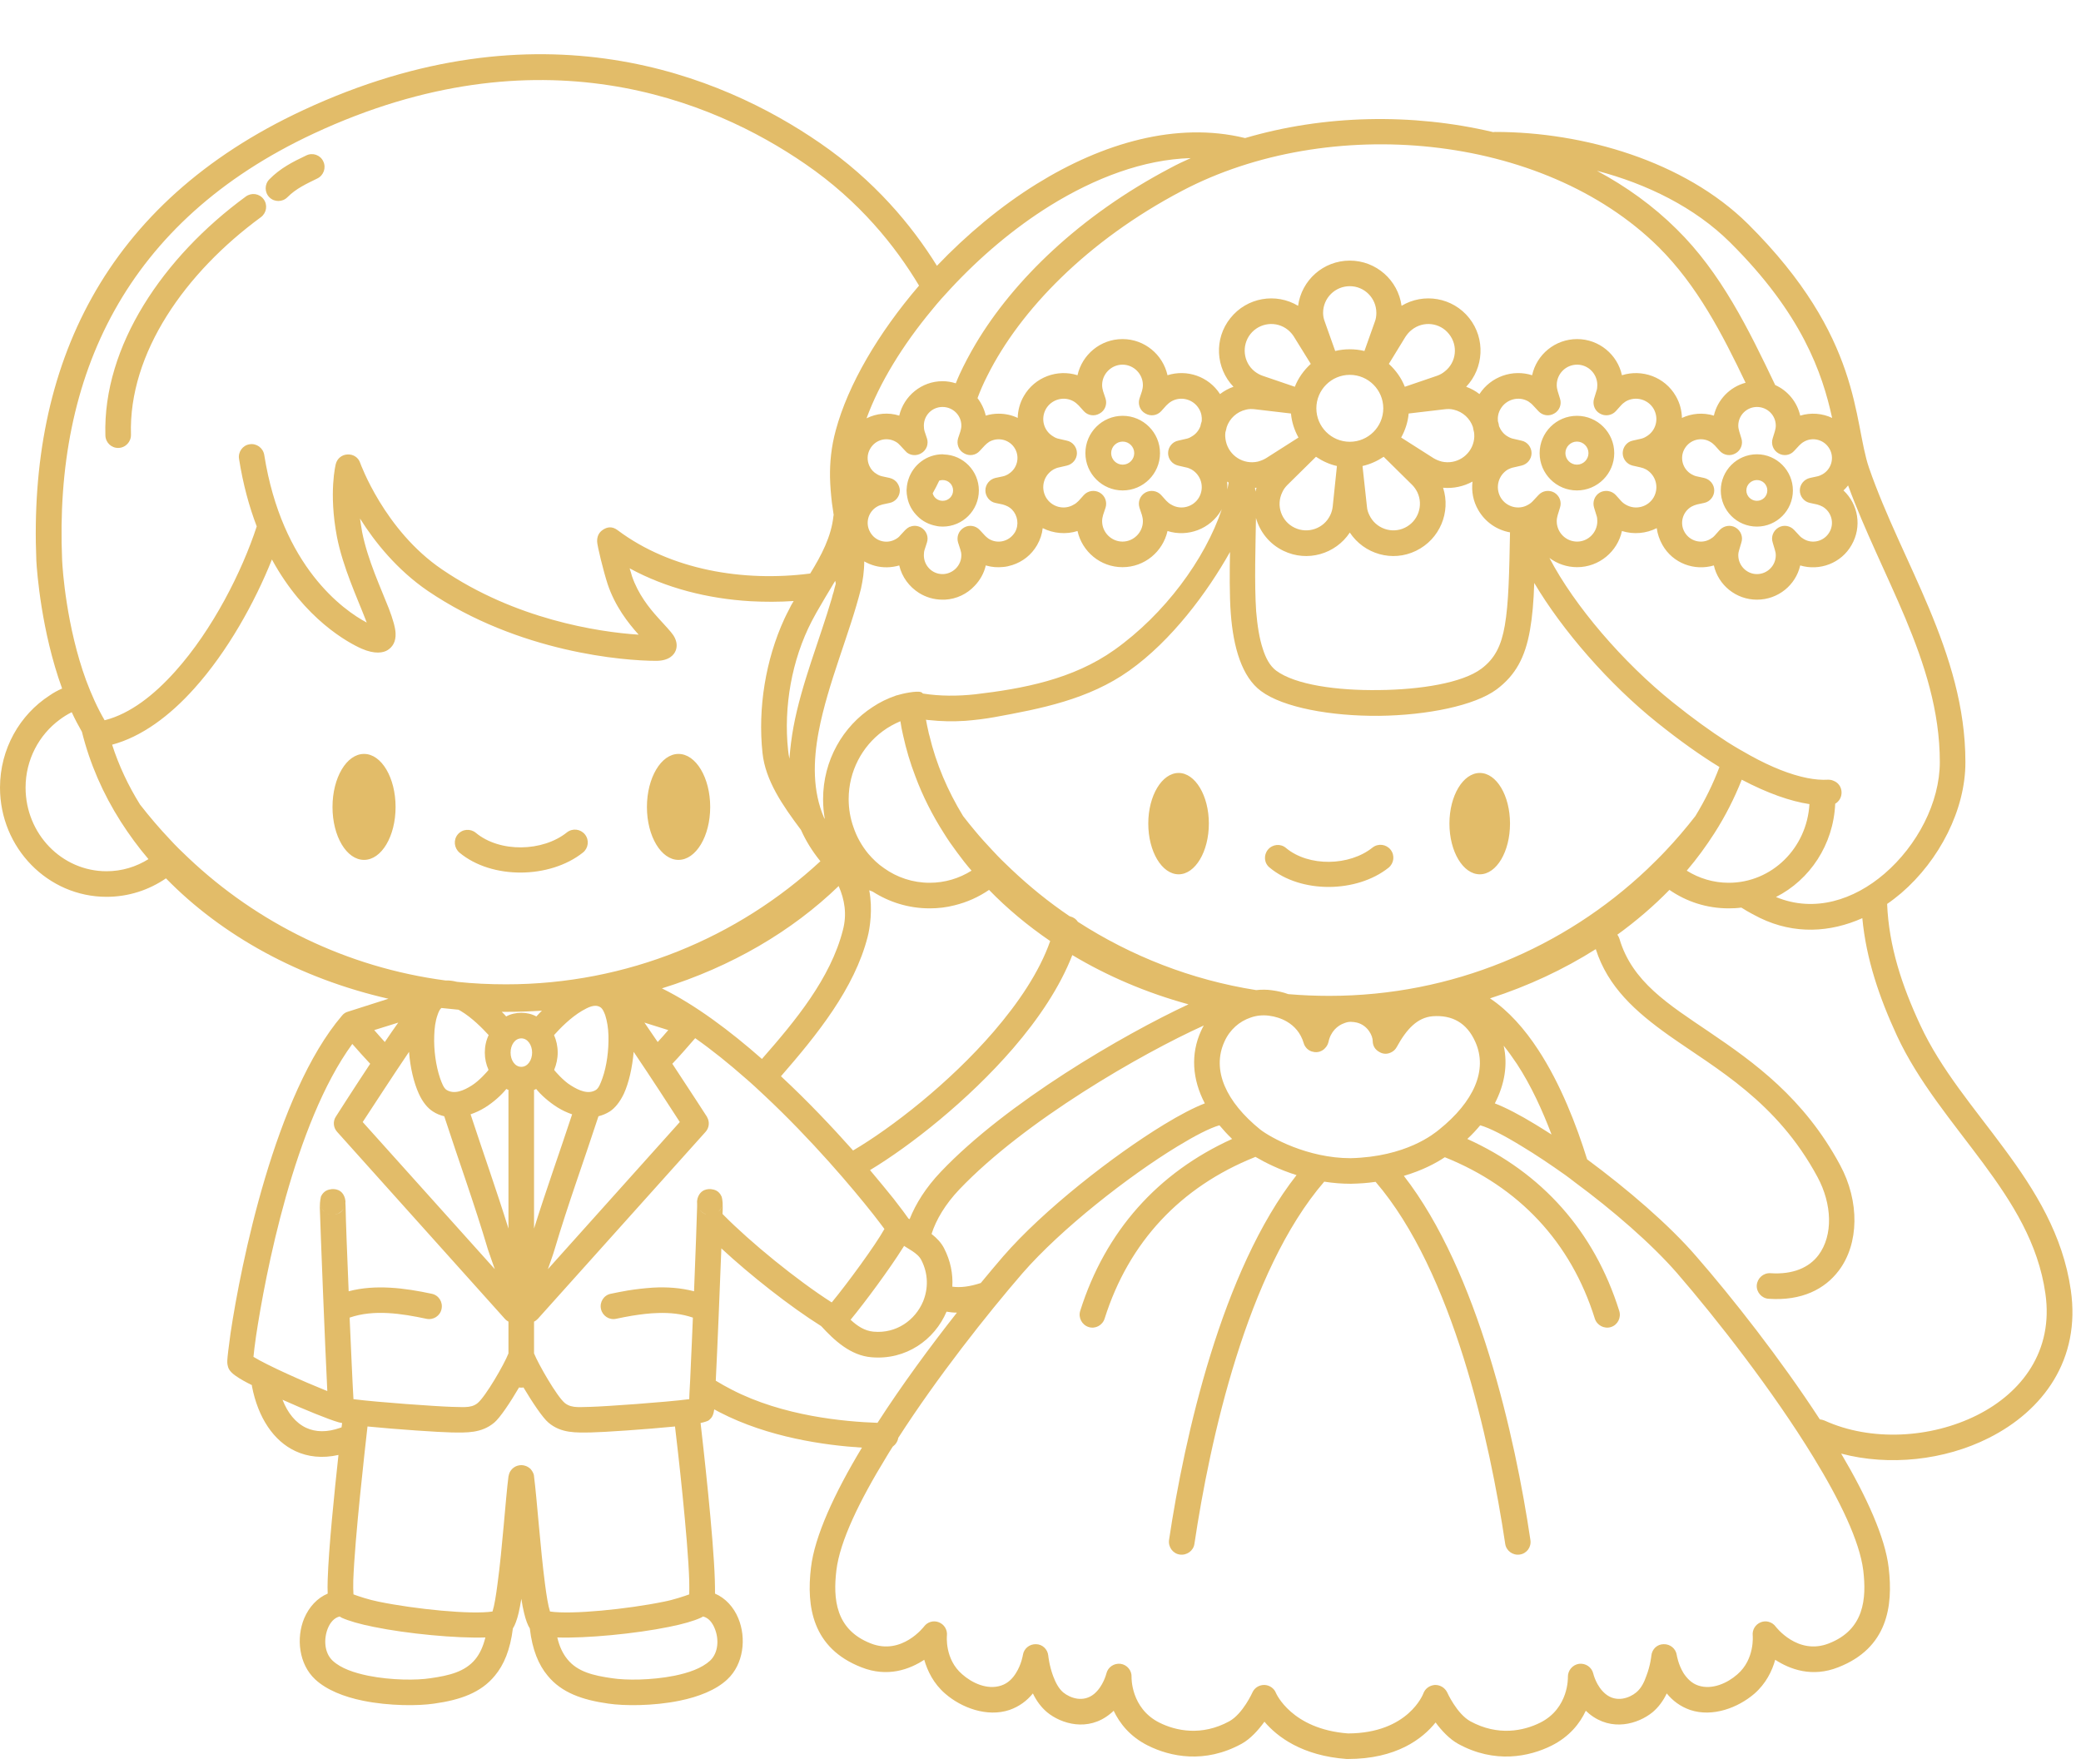 <?xml version="1.0" encoding="UTF-8" standalone="no"?><svg xmlns="http://www.w3.org/2000/svg" xmlns:xlink="http://www.w3.org/1999/xlink" clip-rule="evenodd" fill="#e2bc69" fill-rule="evenodd" height="2866.3" preserveAspectRatio="xMidYMid meet" stroke-linejoin="round" stroke-miterlimit="2" version="1" viewBox="178.1 453.4 3381.6 2866.3" width="3381.6" zoomAndPan="magnify"><g><g><path d="M151964 0H153175.32V1191.41H151964z" fill="none" transform="translate(-474887.525 -.025) scale(3.125)"/><g><g id="change1_1"><path d="M24522,23323.4C24475.6,23312.8 24435.3,23290.5 24406.3,23260.8C24397.4,23266.9 24386.8,23270.4 24375.4,23270.4C24344.9,23270.4 24320,23245 24320,23213.6C24320,23193.5 24330.3,23175.7 24345.8,23165.7C24347.8,23164.3 24350,23163.1 24352.3,23162.1C24341.5,23132.4 24339.2,23101.2 24338.9,23095.7C24334.7,22994.5 24374.1,22909.6 24477.6,22861.4C24600.6,22804.1 24695.1,22843.1 24746.3,22878.4C24774.7,22897.9 24794.1,22921.2 24807.2,22942.3C24822.6,22926.2 24840.2,22911.4 24859.1,22899.7C24893.5,22878.4 24931.8,22867.3 24967.1,22875.8C24967.2,22875.8 24967.3,22875.8 24967.4,22875.9C25008.4,22863.8 25054.3,22862.8 25096.5,22872.8C25096.8,22872.7 25097.2,22872.7 25097.6,22872.7C25143.5,22872.7 25195.9,22887.9 25228.9,22920.5C25288.6,22979.8 25283.5,23023 25291.9,23047.4C25300.5,23072.2 25312.9,23096 25323.1,23120.4C25333.7,23145.8 25342,23171.8 25342,23200.3C25342.1,23225 25328.5,23251.4 25308.6,23268.5C25306.2,23270.5 25303.8,23272.4 25301.3,23274.1C25302.2,23296.1 25309,23316.6 25318.5,23337C25329.3,23360.3 25346.6,23380.2 25362,23401.1C25378.4,23423.2 25392.7,23446.3 25396.8,23474.8C25402.1,23511 25382.4,23537.6 25354.1,23551.8C25331.1,23563.4 25302.3,23566.5 25277.4,23559.9C25290.7,23582.4 25300.3,23603.6 25302.1,23619.2C25304.5,23639.3 25301.5,23661 25275.9,23671C25262.3,23676.4 25250.8,23672.1 25243.1,23667.1C25241.5,23672.9 25238.3,23679.5 25232.2,23684.8C25223.8,23692 25210.6,23697.1 25198.9,23693.2C25193.7,23691.4 25189.7,23688.3 25186.7,23684.6C25184.9,23688.4 25182.4,23691.8 25179.3,23694.4C25171.9,23700.4 25158.1,23704.7 25146.4,23695.2C25145.8,23694.7 25145.2,23694.1 25144.6,23693.6C25141.6,23700.1 25136.2,23707 25126.9,23711.7C25115.3,23717.5 25097.3,23721.3 25078.2,23710.8C25073.7,23708.3 25069.6,23703.9 25066.5,23699.7C25059.7,23708.2 25046.1,23718.7 25020.8,23718.7L25020.8,23718.7C25020.6,23718.7 25020.5,23718.7 25020.3,23718.7L25020.3,23718.7C24997.1,23717 24984.2,23707.2 24977.5,23699.3C24974.4,23703.6 24970.2,23708.3 24965.6,23710.8C24946.4,23721.3 24928.5,23717.5 24916.9,23711.7C24907.5,23707 24902.2,23700.1 24899.1,23693.6C24898.6,23694.1 24898,23694.7 24897.3,23695.2C24885.7,23704.7 24871.8,23700.4 24864.5,23694.4C24861.4,23691.8 24858.9,23688.4 24857.1,23684.6C24854.1,23688.3 24850.1,23691.4 24844.9,23693.2C24833.2,23697.1 24819.9,23692 24811.6,23684.8C24805.4,23679.5 24802.3,23672.9 24800.6,23667.1C24793,23672.1 24781.5,23676.4 24767.9,23671C24742.3,23661 24739.3,23639.3 24741.7,23619.2C24743.6,23602.9 24753.9,23580.5 24768.2,23556.8C24749,23555.6 24719.5,23551.5 24694.2,23538.4C24693.3,23537.9 24692.3,23537.4 24691.4,23536.9C24691.2,23538 24691.1,23538.7 24691,23538.9C24690.4,23541.3 24689,23542.2 24688.4,23542.7C24687.9,23543 24686.5,23543.5 24684.3,23544C24685.6,23555.3 24691,23602.9 24691.7,23625.4C24691.8,23628.2 24691.8,23630.6 24691.8,23632.7C24697.2,23635 24701.5,23639.7 24703.9,23645.5C24708.2,23655.8 24706.7,23669.4 24698.2,23677.3C24692.4,23682.8 24683.2,23686.4 24673.3,23688.4C24659.6,23691.2 24644.5,23691.1 24636.4,23689.9C24622.8,23688 24612,23684.2 24604.8,23675.4C24600.1,23669.8 24596.8,23662 24595.5,23650.8C24594.5,23649.3 24593.4,23646.5 24592.5,23642.7C24592,23640.6 24591.5,23638.2 24591.1,23635.4C24590.6,23638.2 24590.2,23640.6 24589.7,23642.7C24588.8,23646.5 24587.7,23649.3 24586.7,23650.8C24585.3,23662 24582,23669.8 24577.3,23675.4C24570.1,23684.2 24559.4,23688 24545.7,23689.9C24537.7,23691.1 24522.5,23691.2 24508.8,23688.4C24498.9,23686.4 24489.8,23682.8 24483.9,23677.3C24475.4,23669.4 24473.9,23655.8 24478.2,23645.5C24480.7,23639.7 24484.9,23635 24490.4,23632.7C24490.3,23630.6 24490.3,23628.2 24490.4,23625.4C24490.9,23609.2 24493.9,23579.9 24496,23560.6C24487.6,23562.5 24480,23561.6 24473.6,23558.6C24462.4,23553.4 24454.2,23541.4 24451,23524.8C24451,23524.6 24451,23524.5 24451,23524.3C24449.3,23523.5 24447.9,23522.7 24446.6,23522C24443.4,23520.2 24441.2,23518.6 24440.3,23517.6C24439.2,23516.5 24438.7,23515.4 24438.5,23514.5C24438.4,23514.2 24438.1,23513.1 24438.2,23511.4C24438.3,23509.4 24438.9,23504.4 24439.9,23497.2C24445.2,23461.9 24463,23372.9 24497.9,23332.1C24498.7,23331.1 24499.8,23330.4 24501,23330.1L24522,23323.4ZM24357.3,23174.4C24355.1,23175.5 24353,23176.8 24351,23178.3C24340.3,23186.2 24333.3,23199.1 24333.3,23213.6C24333.3,23237.6 24352.1,23257.1 24375.4,23257.1C24383.4,23257.1 24390.8,23254.8 24397.2,23250.8C24391.9,23244.6 24387.1,23238 24382.8,23231.3C24373.5,23216.7 24366.7,23201.1 24362.6,23184.6C24360.7,23181.3 24358.9,23177.9 24357.3,23174.4ZM24378.3,23191.3C24381.8,23202.2 24386.7,23212.6 24392.8,23222.4C24397.7,23228.7 24402.9,23234.8 24408.4,23240.6C24411.4,23243.9 24414.6,23247 24417.9,23250.1C24453.8,23284.1 24500.2,23307.1 24551.7,23313.9C24553.6,23313.8 24555.6,23314.1 24557.6,23314.6C24566,23315.5 24574.5,23315.9 24583.2,23315.9C24646.2,23315.9 24703.7,23291.6 24746.6,23251.9C24742.3,23246.6 24739,23241.2 24736.5,23235.6C24726.9,23222.8 24718,23209.9 24716.5,23195.6C24714,23172.4 24718.1,23147.1 24727.9,23125.8C24728.7,23124.2 24729.4,23122.6 24730.3,23121C24731,23119.5 24731.8,23118 24732.7,23116.6C24725.2,23117.1 24717.7,23117.1 24710.2,23116.7C24688.1,23115.4 24666.3,23109.9 24647.4,23099.6C24647.9,23101.1 24648.3,23102.5 24648.6,23103.6C24651.8,23113 24657.5,23120.1 24662.1,23125.2C24665.8,23129.3 24668.9,23132.5 24670.2,23134.5C24672.3,23137.8 24672.1,23140.6 24671.3,23142.5C24670.5,23144.5 24668,23147.7 24661.2,23147.7C24644.7,23147.7 24589.9,23143.5 24542.4,23111.3C24526.5,23100.4 24514.9,23086 24507.2,23073.7C24507.5,23075.9 24507.9,23078.2 24508.3,23080.7C24511.2,23095.4 24518.2,23110.2 24522.2,23120.5C24524.3,23126 24525.6,23130.5 24525.7,23133.4C24525.9,23137.8 24524.1,23140.5 24521.6,23142.1C24519.4,23143.5 24515,23144.4 24508.1,23141.4C24501.3,23138.4 24478.4,23126.2 24461.4,23095C24452.5,23117.3 24438.3,23142.9 24421,23162.1C24408.2,23176.4 24393.6,23187.2 24378.3,23191.3ZM24797.9,22952.6C24785.5,22931.9 24766.8,22908.6 24738.8,22889.4C24690.1,22855.8 24600.2,22819 24483.2,22873.5C24385.4,22919.1 24348.2,22999.4 24352.3,23095.2C24352.5,23100.3 24354.6,23130.1 24364.8,23157.9C24367.5,23165.1 24370.6,23172.1 24374.4,23178.6C24374.6,23178.5 24374.7,23178.5 24374.8,23178.5C24387.8,23175.1 24400.1,23165.5 24411.1,23153.2C24430.6,23131.5 24445.9,23101.1 24453.5,23077.8C24449.6,23067.6 24446.4,23056 24444.3,23042.7C24443.7,23039.1 24446.2,23035.6 24449.8,23035.1C24453.4,23034.5 24456.8,23037 24457.4,23040.6C24466.6,23098.7 24498.6,23121.4 24510.7,23127.8C24510.5,23127.2 24510.2,23126.6 24510,23126C24505.8,23115.1 24498.3,23099 24495.2,23083.2C24490.8,23060 24494.6,23045.4 24494.6,23045.4C24495.3,23042.5 24497.8,23040.5 24500.7,23040.4C24503.7,23040.2 24506.4,23042 24507.3,23044.8C24507.3,23044.8 24519.8,23079.8 24549.9,23100.2C24587.8,23126 24630.7,23132.7 24652.1,23134.1C24646.5,23127.9 24639.8,23119.2 24636,23107.9C24633.8,23101.2 24630.5,23087.7 24630.5,23085.6C24630.4,23081.7 24632.7,23080.1 24633.6,23079.5C24635.6,23078.2 24638.2,23077.5 24641.2,23079.8C24668.7,23100.4 24706.4,23106.8 24741.3,23102.3C24747.1,23092.9 24752.3,23083.1 24753.4,23072.3C24753.5,23072.1 24753.5,23071.9 24753.5,23071.8C24753.2,23069.7 24752.9,23067.7 24752.6,23065.6C24752.1,23061.3 24751.7,23056.8 24751.6,23052.2C24751.5,23044.6 24752.2,23036.6 24754.6,23027.8C24761,23004.1 24776.7,22977.3 24797.9,22952.6ZM25266.3,23542.1C25267.1,23542.2 25268,23542.4 25268.7,23542.7C25292.8,23553.7 25324,23552 25348.1,23539.9C25371.4,23528.2 25387.9,23506.5 25383.6,23476.7C25379.9,23450.5 25366.3,23429.3 25351.3,23409C25335.3,23387.4 25317.6,23366.7 25306.4,23342.6C25297.2,23322.7 25290.4,23302.7 25288.4,23281.5C25271.8,23288.9 25253.2,23290.1 25235.2,23281.4C25233.8,23280.7 25229.2,23278.4 25225.5,23276C25223.3,23276.3 25221.1,23276.4 25218.9,23276.4C25207.5,23276.4 25196.9,23272.9 25188.1,23266.8C25179.9,23275.2 25170.8,23283 25161,23290.1C25161.5,23290.7 25161.8,23291.4 25162.1,23292.2C25168.7,23314.6 25187.6,23326.3 25208.7,23340.6C25232,23356.4 25258,23374.9 25276.8,23409.8C25287.1,23428.8 25286.7,23450.8 25276.2,23464.7C25269,23474.3 25257,23480.6 25239.7,23479.4C25236.1,23479.2 25233.3,23476 25233.5,23472.4C25233.8,23468.7 25236.9,23465.9 25240.6,23466.1C25252.3,23466.9 25260.7,23463.2 25265.6,23456.7C25273.3,23446.4 25272.7,23430.2 25265.1,23416.1C25243.9,23376.7 25212.5,23359.9 25188,23342.6C25170.4,23330.1 25156.1,23317.3 25149.8,23297.6C25133.2,23308.1 25114.7,23316.8 25094.8,23323.2C25104.4,23329.6 25112.8,23339.1 25119.9,23350C25131.5,23367.7 25139.8,23389.2 25145.3,23406.9C25166,23422.2 25187.8,23440.8 25202.1,23457.4C25220.5,23478.5 25245.8,23510.6 25266.3,23542.1ZM25243.5,23270.5C25263.5,23278.8 25284.1,23272 25299.9,23258.4C25316.9,23243.8 25328.7,23221.4 25328.7,23200.3C25328.7,23173.7 25320.7,23149.3 25310.8,23125.6C25301.1,23102.5 25289.6,23079.9 25281,23056.5C25280.3,23057.4 25279.5,23058.3 25278.6,23059.1C25286.3,23066.3 25288.3,23078 25282.8,23087.5C25277.4,23097 25266.2,23101.1 25256.1,23098.1C25253.8,23108.3 25244.6,23115.9 25233.6,23115.9C25222.7,23115.9 25213.5,23108.3 25211.2,23098.1C25201.1,23101.1 25189.9,23097 25184.5,23087.5C25182.9,23084.7 25181.9,23081.7 25181.5,23078.7C25176,23081.5 25169.5,23082.1 25163.4,23080.2C25161.1,23090.9 25151.5,23099 25140.1,23099C25134.7,23099 25129.7,23097.2 25125.7,23094.2C25138.7,23119.1 25164,23148.6 25190,23169.4C25200.1,23177.5 25209.5,23184.3 25218.2,23189.9C25222.3,23192.5 25226.3,23194.8 25230.1,23196.9C25241.3,23203.1 25251.2,23206.9 25259.6,23208.6C25263.6,23209.4 25267.3,23209.7 25270.7,23209.5C25271.7,23209.5 25272.7,23209.7 25273.5,23210.1C25275.9,23211 25277.5,23213.3 25277.6,23215.9C25277.7,23218.5 25276.4,23220.8 25274.3,23222C25273.4,23243.3 25261.1,23261.6 25243.5,23270.5ZM25272.7,23021.4C25267.6,22998.1 25257.1,22967.3 25219.5,22930C25201.2,22911.9 25176.4,22899.7 25150.4,22892.9C25165.7,22901.1 25179.7,22911.2 25191.8,22923.2C25215,22946 25229.3,22975.4 25243.1,23004.3C25249.6,23007.2 25254.5,23013.1 25256.1,23020.2C25261.7,23018.5 25267.6,23019 25272.7,23021.4ZM25227.7,23003.1C25215.6,22977.8 25202.6,22952.6 25182.5,22932.6C25122.1,22872.9 25010.7,22863.3 24934.7,22903.3C24885.4,22929.2 24850.4,22965.4 24833.4,22999.5C24831.4,23003.4 24829.7,23007.3 24828.3,23011.1C24830.3,23013.7 24831.8,23016.8 24832.6,23020.2C24834.8,23019.5 24837.1,23019.2 24839.3,23019.2C24842.7,23019.2 24846.1,23019.9 24849.2,23021.4C24849.3,23017.5 24850.3,23013.6 24852.4,23010C24858.1,23000.1 24869.9,22995.9 24880.3,22999.2C24882.7,22988.5 24892.2,22980.4 24903.7,22980.4C24915.2,22980.4 24924.7,22988.5 24927.1,22999.2C24937.2,22996 24948.5,22999.8 24954.4,23009C24956.5,23007.4 24958.8,23006.1 24961.4,23005.2C24952.1,22995.5 24951.2,22980.2 24959.8,22969.5C24968.4,22958.7 24983.5,22956.2 24995,22963.1C24996.8,22949.8 25008.1,22939.6 25021.9,22939.6C25035.6,22939.6 25047,22949.8 25048.8,22963.1C25060.3,22956.2 25075.4,22958.7 25084,22969.5C25092.5,22980.2 25091.6,22995.5 25082.4,23005.2C25084.9,23006.1 25087.3,23007.4 25089.3,23009C25095.3,22999.8 25106.6,22996 25116.7,22999.2C25119,22988.5 25128.6,22980.4 25140.1,22980.4C25151.5,22980.4 25161.1,22988.5 25163.4,22999.2C25173.9,22995.9 25185.7,23000.1 25191.4,23010C25193.5,23013.6 25194.5,23017.5 25194.6,23021.4C25199.7,23019 25205.6,23018.5 25211.2,23020.2C25213.1,23011.9 25219.5,23005.3 25227.7,23003.1ZM24827.4,22982.8C24847,22949.9 24881.5,22916.2 24928.5,22891.5C24932,22889.6 24935.6,22887.9 24939.2,22886.3C24914.6,22887 24889.4,22896.6 24866.1,22911C24847.1,22922.8 24829.4,22937.9 24814.2,22954.3C24810.9,22957.8 24807.8,22961.3 24804.8,22965C24789.3,22983.6 24777.3,23003.3 24770.6,23021.6C24775.8,23019 24781.9,23018.4 24787.6,23020.2C24790,23010 24799.2,23002.3 24810.1,23002.3C24812.5,23002.3 24814.8,23002.7 24817,23003.4C24817.6,23001.8 24818.3,23000.3 24819,22998.7C24821.4,22993.5 24824.2,22988.2 24827.4,22982.8ZM24784.2,23556.3C24783,23558.1 24781.9,23560 24780.8,23561.8C24767.1,23584.2 24756.7,23605.4 24754.9,23620.7C24753.2,23635.2 24754.3,23651.4 24772.8,23658.6C24789,23665 24800.5,23649.8 24800.5,23649.8C24802.3,23647.4 24805.4,23646.5 24808.2,23647.6C24811,23648.7 24812.7,23651.5 24812.4,23654.5C24812.4,23654.5 24811.1,23666.8 24820.4,23674.7C24825.5,23679.2 24833.4,23682.9 24840.6,23680.5C24844.3,23679.3 24846.7,23676.6 24848.3,23674C24851.2,23669.4 24851.9,23664.6 24851.9,23664.6C24852.4,23661.3 24855.3,23658.9 24858.7,23659C24862,23659 24864.8,23661.6 24865.1,23665C24865.1,23665 24865.6,23670.1 24867.6,23675.5C24868.8,23678.7 24870.4,23682 24872.9,23684.1C24876.5,23687 24883.2,23689.5 24888.9,23684.9C24893.7,23680.9 24895.3,23674.3 24895.3,23674.3C24896.1,23670.9 24899.3,23668.8 24902.7,23669.2C24906.1,23669.7 24908.6,23672.7 24908.4,23676.1C24908.4,23676.1 24907.9,23692.3 24922.9,23699.8C24931.5,23704.1 24944.9,23706.9 24959.2,23699.1C24966.3,23695.2 24971.3,23684 24971.3,23684C24972.4,23681.6 24974.9,23680.1 24977.6,23680.2C24980.2,23680.3 24982.6,23682 24983.5,23684.4C24983.5,23684.4 24991.5,23703.2 25021,23705.4C25052.4,23705.3 25060.1,23684.7 25060.1,23684.7C25061,23682.1 25063.4,23680.4 25066.1,23680.2C25068.8,23680.1 25071.3,23681.6 25072.5,23684C25072.5,23684 25077.5,23695.2 25084.6,23699.1C25098.9,23706.9 25112.3,23704.1 25120.9,23699.8C25135.9,23692.3 25135.3,23676.1 25135.3,23676.1C25135.2,23672.7 25137.7,23669.7 25141.1,23669.2C25144.5,23668.8 25147.7,23670.9 25148.5,23674.3C25148.5,23674.3 25150,23680.9 25154.9,23684.9C25160.5,23689.5 25167.3,23687 25170.8,23684.1C25173.4,23682 25175,23678.7 25176.1,23675.5C25178.2,23670.1 25178.7,23665 25178.7,23665C25179,23661.6 25181.7,23659 25185.1,23659C25188.5,23658.9 25191.4,23661.3 25191.9,23664.6C25191.9,23664.6 25192.6,23669.4 25195.4,23674C25197.1,23676.6 25199.5,23679.3 25203.1,23680.5C25210.3,23682.9 25218.3,23679.2 25223.4,23674.7C25232.6,23666.8 25231.4,23654.5 25231.4,23654.5C25231.1,23651.5 25232.8,23648.7 25235.6,23647.6C25238.3,23646.5 25241.5,23647.4 25243.3,23649.8C25243.3,23649.8 25254.7,23665 25271,23658.6C25289.5,23651.4 25290.6,23635.2 25288.9,23620.7C25287,23605.4 25276.7,23584.2 25263,23561.8C25241.8,23527.1 25212.5,23489.7 25192.1,23466.1C25178.6,23450.6 25158.4,23433.2 25138.9,23418.8C25137.3,23417.5 25135.6,23416.3 25134,23415.1C25126.1,23409.5 25118.5,23404.4 25111.5,23400.2C25102.4,23394.6 25094.7,23390.6 25089.7,23389.2C25087.7,23391.6 25085.5,23394 25083,23396.3C25121.7,23413.8 25149,23444.2 25162,23485.7C25163.1,23489.2 25161.2,23493 25157.7,23494.1C25154.2,23495.2 25150.4,23493.2 25149.3,23489.7C25136.8,23449.8 25109.7,23421.2 25071.3,23405.8C25071.3,23405.8 25071.3,23405.8 25071.3,23405.8C25066.8,23408.8 25059.8,23412.6 25050,23415.5C25088.6,23465.1 25107.9,23551.4 25115.8,23604.8C25116.4,23608.5 25113.9,23611.9 25110.2,23612.4C25106.6,23612.9 25103.2,23610.4 25102.7,23606.8C25094.7,23553.3 25075.5,23465.3 25035.3,23418.6C25031.3,23419.2 25027.1,23419.5 25022.5,23419.6C25022.5,23419.6 25022.4,23419.6 25022.4,23419.6C25017.6,23419.6 25013,23419.2 25008.6,23418.5C24968.3,23465.2 24949.1,23553.2 24941.1,23606.8C24940.6,23610.4 24937.2,23612.9 24933.5,23612.4C24929.9,23611.9 24927.4,23608.5 24927.9,23604.8C24935.9,23551.3 24955.3,23464.6 24994.2,23415.1C24985.3,23412.3 24977.9,23408.6 24972.8,23405.6C24972.7,23405.7 24972.5,23405.7 24972.4,23405.8C24934,23421.2 24907,23449.8 24894.4,23489.7C24893.3,23493.2 24889.6,23495.2 24886.1,23494.1C24882.6,23493 24880.6,23489.2 24881.7,23485.7C24894.8,23444.2 24922.1,23413.8 24960.7,23396.3C24958.3,23394 24956.1,23391.6 24954.1,23389.2C24949.1,23390.6 24941.4,23394.6 24932.2,23400.2C24906.9,23415.6 24871.8,23443 24851.7,23466.1C24833.3,23487.4 24807.5,23520 24787.1,23551.7C24786.8,23553.6 24785.7,23555.2 24784.2,23556.3ZM24692.2,23522C24694.8,23523.6 24697.5,23525.1 24700.4,23526.6C24727.2,23540.5 24759.3,23543.3 24776.3,23543.9C24789,23524.2 24803.8,23504.1 24817.6,23486.6C24815.7,23486.6 24813.9,23486.4 24812.2,23486.1C24806,23500.7 24791.1,23511.4 24773.1,23509.8C24762.3,23508.9 24753.9,23501.1 24747.1,23493.7C24747,23493.7 24747,23493.7 24747,23493.6C24730.9,23483.5 24710.3,23467.3 24695.1,23453.2C24694.3,23474.2 24693.1,23504 24692.2,23522ZM24671,23545.8C24655.9,23547.3 24633.7,23548.8 24627.3,23548.9C24619.5,23549 24611.8,23549.4 24605.2,23543.8C24602.2,23541.3 24596.8,23533.2 24592.2,23525.5C24591.8,23525.6 24591.5,23525.6 24591.1,23525.6C24590.7,23525.6 24590.3,23525.6 24589.9,23525.5C24585.4,23533.2 24580,23541.3 24577,23543.8C24570.3,23549.4 24562.6,23549 24554.8,23548.9C24548.5,23548.8 24526.2,23547.3 24511.1,23545.8C24509.8,23557.3 24504.5,23603.8 24503.7,23625.9C24503.6,23628.6 24503.7,23631.4 24503.8,23633.1C24506.2,23634 24511.8,23635.9 24516.9,23636.9C24535.9,23640.8 24565,23643.7 24576.1,23642C24577.1,23638.9 24577.9,23633.8 24578.7,23627.7C24581.2,23609.5 24582.9,23583.4 24584.4,23571.8C24584.5,23571.4 24584.6,23571 24584.7,23570.6C24585,23569.5 24585.6,23568.6 24586.4,23567.8C24587.1,23567.1 24588.1,23566.5 24589.1,23566.2C24589.8,23566 24590.4,23565.9 24591.1,23565.9C24591.7,23565.9 24592.4,23566 24593,23566.2C24594.1,23566.5 24595,23567.1 24595.8,23567.8C24596.5,23568.6 24597.1,23569.5 24597.5,23570.6C24597.6,23571 24597.7,23571.4 24597.7,23571.8C24599.2,23583.4 24601,23609.5 24603.4,23627.7C24604.2,23633.8 24605,23638.9 24606,23642C24617.1,23643.7 24646.2,23640.8 24665.2,23636.9C24670.4,23635.9 24675.9,23634 24678.4,23633.1C24678.4,23631.4 24678.5,23628.6 24678.4,23625.9C24677.7,23603.8 24672.4,23557.3 24671,23545.8ZM24597.7,23507.8C24600,23513.5 24609.6,23530.2 24613.7,23533.6C24615.7,23535.2 24617.9,23535.6 24620.1,23535.7C24622.4,23535.8 24624.7,23535.6 24627,23535.6C24634.7,23535.4 24666,23533.2 24678.4,23531.6C24678.4,23530.7 24678.5,23529.8 24678.5,23528.8C24678.8,23524.5 24679,23518.8 24679.3,23512.2C24679.6,23505.3 24680,23497.3 24680.3,23489.2C24674.5,23487.2 24668.4,23486.6 24662.2,23486.8C24657.7,23486.9 24653.2,23487.5 24648.7,23488.2C24645.9,23488.7 24643.1,23489.2 24640.4,23489.8C24636.8,23490.6 24633.3,23488.3 24632.5,23484.7C24631.7,23481.1 24634,23477.5 24637.6,23476.8C24640.5,23476.2 24643.4,23475.6 24646.4,23475.1C24650.7,23474.4 24655.2,23473.9 24659.6,23473.6C24666.8,23473.2 24674,23473.7 24680.9,23475.5C24681.7,23456.2 24682.3,23438.2 24682.5,23431.5C24682.5,23430.8 24682.5,23430 24682.5,23429.6C24682.4,23428.9 24682.5,23428.1 24682.7,23427.3C24684.2,23422.1 24688.6,23422.3 24689.8,23422.4C24691.4,23422.6 24693.8,23423.1 24695.2,23426.2C24695.3,23426.4 24695.9,23428.3 24695.8,23431.9C24695.8,23432.8 24695.8,23434 24695.7,23435.3C24695.9,23435.4 24696,23435.6 24696.1,23435.7C24710.2,23450 24734.2,23469.6 24752.5,23481.3C24760.2,23472 24775.2,23451.6 24779.9,23443.1C24778.5,23441.3 24776.5,23438.5 24774.1,23435.5C24763.2,23421.7 24742.1,23396.7 24717.4,23373.6C24714.1,23370.5 24710.9,23367.5 24707.5,23364.6C24699.1,23357.2 24690.3,23350.1 24681.5,23343.9C24678.3,23347.6 24673,23353.7 24669.6,23357.2C24678.8,23371.1 24687.5,23384.6 24687.5,23384.6C24687.6,23384.7 24687.7,23384.8 24687.7,23385C24689.1,23387.4 24688.8,23390.5 24686.9,23392.6L24599.7,23489.8C24599.1,23490.4 24598.5,23490.9 24597.7,23491.3L24597.7,23507.8ZM24685.6,23644.6C24685.2,23644.8 24684.8,23645.1 24684.3,23645.3C24680.8,23646.9 24675,23648.6 24667.9,23650C24650.3,23653.6 24624.8,23656 24609.8,23655.5C24610.9,23660.3 24612.7,23664 24615.1,23666.9C24620.3,23673.3 24628.4,23675.3 24638.3,23676.7C24645.4,23677.8 24658.6,23677.8 24670.7,23675.4C24678,23673.9 24684.8,23671.6 24689.2,23667.6C24693.7,23663.4 24693.9,23656.1 24691.6,23650.7C24690.4,23647.8 24688.5,23645.3 24685.6,23644.6ZM24572.4,23655.5C24557.4,23656 24531.8,23653.6 24514.3,23650C24507.2,23648.6 24501.4,23646.9 24497.8,23645.3C24497.4,23645.1 24497,23644.8 24496.6,23644.6C24493.7,23645.3 24491.7,23647.8 24490.5,23650.7C24488.3,23656.1 24488.5,23663.4 24493,23667.6C24497.3,23671.6 24504.2,23673.9 24511.5,23675.4C24523.5,23677.8 24536.8,23677.8 24543.8,23676.7C24553.7,23675.3 24561.8,23673.3 24567.1,23666.9C24569.5,23664 24571.2,23660.3 24572.4,23655.5ZM24497.6,23546.3C24497.7,23545.4 24497.8,23544.7 24497.9,23544C24497.5,23543.9 24497.2,23543.9 24496.9,23543.8C24496.5,23543.7 24496.1,23543.7 24495.7,23543.5C24491.1,23542.2 24478.7,23537.2 24466.9,23531.9C24469.6,23538.8 24473.7,23543.9 24479.2,23546.5C24484.2,23548.8 24490.1,23548.9 24496.9,23546.5C24497.1,23546.4 24497.4,23546.3 24497.6,23546.3ZM24503.2,23346.9C24473,23388.2 24457.9,23467 24453.1,23499.1C24452.5,23503.4 24452,23507.2 24451.8,23509.6C24459.1,23514.1 24478,23522.5 24490.2,23527.4C24489,23503.5 24486.7,23445.1 24486.3,23431.9C24486.3,23428.3 24486.9,23426.4 24486.9,23426.2C24488.4,23423.1 24490.8,23422.6 24492.4,23422.4C24493.6,23422.3 24498,23422.1 24499.4,23427.3C24499.6,23428.1 24499.7,23428.9 24499.6,23429.6C24499.6,23430 24499.7,23430.8 24499.7,23431.5C24499.8,23438.2 24500.5,23456.2 24501.3,23475.5C24515.2,23471.8 24530.6,23473.8 24544.5,23476.8C24548.1,23477.5 24550.4,23481.1 24549.6,23484.7C24548.9,23488.3 24545.3,23490.6 24541.7,23489.8C24528.9,23487.1 24514.5,23484.8 24501.8,23489.2C24502.6,23506.8 24503.3,23523.5 24503.8,23531.6C24516.2,23533.2 24547.5,23535.4 24555.1,23535.6C24557.4,23535.6 24559.8,23535.8 24562.1,23535.7C24564.3,23535.6 24566.5,23535.2 24568.4,23533.6C24572.5,23530.2 24582.2,23513.5 24584.4,23507.8L24584.4,23491.3C24583.7,23490.9 24583,23490.4 24582.5,23489.8L24495.3,23392.6C24493.3,23390.4 24493,23387.1 24494.7,23384.6C24494.7,23384.6 24503.3,23371.1 24512.5,23357.2C24509.9,23354.5 24506.2,23350.3 24503.2,23346.9ZM24527.1,23335.8C24520.5,23337.9 24514.6,23339.7 24514.6,23339.7C24516.5,23341.8 24518.4,23344.1 24520.1,23345.9C24522.6,23342.2 24525,23338.7 24527.1,23335.8ZM24756.1,23264.8C24731.8,23288.3 24700.3,23306.8 24664.2,23318C24681.6,23326.6 24699.5,23340 24716.2,23354.7C24733.5,23335 24751.9,23312.8 24758.3,23287.7C24760.5,23279.4 24759.2,23271.9 24756.1,23264.8ZM24601.8,23329.6C24595.7,23330 24589.5,23330.2 24583.2,23330.2C24582.4,23330.2 24581.7,23330.2 24580.9,23330.2C24581.8,23331 24582.5,23331.8 24583.2,23332.6C24585.6,23331.3 24588.3,23330.7 24591.1,23330.7C24593.9,23330.7 24596.5,23331.3 24598.9,23332.6C24599.8,23331.6 24600.8,23330.6 24601.8,23329.6ZM24747.1,23118.2C24745.3,23121.2 24743.6,23124.2 24742.1,23127.1C24731.7,23147.2 24727.4,23171.7 24729.8,23194.1C24729.9,23195.6 24730.2,23197.1 24730.5,23198.6C24730.9,23193.1 24731.6,23187.6 24732.6,23182.1C24736.8,23159.5 24746.3,23136.5 24752.5,23115.3C24752.8,23114.1 24753.1,23112.9 24753.5,23111.8C24753.8,23110.4 24754.2,23109 24754.6,23107.6C24754.6,23107.4 24754.5,23107.2 24754.5,23107C24754.4,23106.7 24754.4,23106.4 24754.3,23106.1C24752.6,23109 24750.9,23111.8 24749.2,23114.6C24748.5,23115.8 24747.8,23117 24747.1,23118.2ZM24768.9,23103.5C24768.6,23105.7 24768.2,23107.9 24767.7,23110.2C24761.9,23133.4 24750.5,23159.3 24745.7,23184.5C24742.8,23200 24742.5,23215.3 24748.5,23229.3C24748.6,23229.5 24748.8,23229.7 24748.9,23229.9C24748.3,23226.6 24748,23223.2 24748,23219.6C24748,23199.5 24758.3,23181.7 24773.8,23171.7C24777.5,23169.2 24781.5,23167.3 24785.8,23165.8C24786.1,23165.7 24786.3,23165.6 24786.5,23165.6C24789,23164.8 24796.7,23163.1 24799,23164C24799.4,23164.2 24799.7,23164.4 24799.9,23164.7C24808.7,23166.1 24817.9,23166.1 24827.1,23165.1C24851.8,23162.2 24877.8,23157.4 24899.5,23142C24925.5,23123.5 24946.6,23095 24955.4,23068.7C24955.3,23068.9 24955.2,23069.1 24955.1,23069.3C24949.3,23079.3 24937.5,23083.5 24927.1,23080.2C24924.7,23090.9 24915.2,23099 24903.7,23099C24892.2,23099 24882.7,23090.9 24880.3,23080.2C24874.3,23082.1 24867.8,23081.5 24862.2,23078.7C24861.9,23081.7 24860.9,23084.7 24859.3,23087.5C24856.3,23092.7 24851.7,23096.2 24846.4,23097.9C24844.8,23098.4 24843.2,23098.8 24841.6,23098.9C24838.7,23099.2 24835.8,23099 24833,23098.2C24832.9,23098.1 24832.8,23098.1 24832.6,23098.1C24831.7,23102.1 24829.6,23105.8 24826.8,23108.7C24822.9,23112.9 24817.4,23115.6 24811.3,23115.9C24810.9,23115.9 24810.5,23115.9 24810.1,23115.9C24805.6,23115.9 24801.4,23114.6 24797.9,23112.4C24792.8,23109.2 24789,23104.1 24787.6,23098.1C24783.5,23099.3 24779.1,23099.4 24775,23098.3C24773.1,23097.8 24771.2,23097 24769.4,23096C24769.4,23098.5 24769.2,23101 24768.9,23103.5ZM24549.5,23328.2C24548.6,23329 24548,23330.4 24547.5,23331.9C24546.4,23335 24545.9,23338.7 24545.8,23342.6C24545.5,23350.1 24546.7,23358.4 24548.8,23364.6C24549.8,23367.4 24550.7,23369.8 24552.2,23370.8C24556.3,23373.3 24561.2,23371.1 24565.3,23368.5C24569.2,23366.1 24573.5,23361.1 24573.9,23360.6C24573.9,23360.5 24573.9,23360.4 24574,23360.3C24572.8,23357.6 24572.1,23354.6 24572.1,23351.4C24572.1,23348.1 24572.8,23345 24574.1,23342.3C24570.9,23338.8 24565.4,23333.2 24559.5,23329.7C24559.1,23329.5 24558.8,23329.3 24558.4,23329.1C24555.4,23328.8 24552.4,23328.5 24549.5,23328.2ZM24551,23384.5C24548.9,23384 24546.9,23383.2 24545.1,23382C24542.4,23380.3 24539.8,23377.2 24537.8,23372.8C24535.2,23367.1 24533.3,23359.2 24532.7,23351C24524.3,23363.4 24513.6,23379.9 24508.6,23387.5L24577.3,23464C24576.1,23460.5 24574.8,23457.1 24573.7,23453.7C24566.8,23430.4 24558.5,23407.5 24551,23384.5ZM24584.4,23370.8C24584,23370.7 24583.7,23370.5 24583.3,23370.3C24580.8,23373.4 24576.9,23377 24572.3,23379.9C24569.9,23381.4 24567.3,23382.6 24564.7,23383.5C24571.2,23403.3 24578.2,23423 24584.4,23442.9L24584.4,23370.8ZM24617.5,23383.5C24614.9,23382.6 24612.3,23381.4 24609.9,23379.9C24605.3,23377 24601.3,23373.4 24598.8,23370.3C24598.5,23370.5 24598.1,23370.7 24597.7,23370.8L24597.7,23442.9C24603.9,23423 24611,23403.3 24617.5,23383.5ZM24649.5,23351C24648.8,23359.2 24647,23367.1 24644.4,23372.8C24642.3,23377.2 24639.7,23380.3 24637.1,23382C24635.2,23383.2 24633.2,23384 24631.2,23384.5C24623.7,23407.5 24615.3,23430.4 24608.4,23453.7C24607.4,23457.1 24606.1,23460.5 24604.9,23464C24629,23437.1 24673.5,23387.5 24673.5,23387.5C24668.6,23379.9 24657.9,23363.4 24649.5,23351ZM24989.9,23321C24996.9,23321.6 25004,23321.9 25011.2,23321.9C25075.2,23321.9 25133.4,23296.9 25176.5,23256.1C25179.7,23253 25182.9,23249.9 25186,23246.6C25191.5,23240.8 25196.7,23234.7 25201.6,23228.4C25206.6,23220.2 25210.8,23211.7 25214.1,23202.9C25204.1,23196.8 25193.3,23189.1 25181.7,23179.8C25156.7,23159.8 25132.5,23132 25117.8,23107.2C25117.5,23116.8 25116.8,23124.8 25115.6,23131.6C25113.1,23146 25108,23155.2 25098.3,23162.5C25086.9,23171 25062.1,23176 25037.1,23176.3C25012.1,23176.5 24987.2,23172 24975.7,23163.4C24965.8,23156.1 24961.3,23140.7 24960,23123C24959.3,23114.3 24959.4,23099.8 24959.6,23091.1C24947.8,23112.1 24929.2,23137.2 24907.2,23152.8C24886.1,23167.8 24861.2,23172.6 24837,23177C24832,23177.9 24826.9,23178.5 24821.9,23178.9C24815.6,23179.3 24809.3,23179.2 24803.1,23178.5C24802.8,23178.5 24802.4,23178.5 24802.1,23178.4C24801.9,23178.4 24801.7,23178.4 24801.5,23178.3C24801.9,23180.4 24802.3,23182.5 24802.8,23184.6C24802.9,23185.3 24803.1,23185.9 24803.3,23186.6C24806.8,23201.3 24812.8,23215.3 24820.8,23228.4C24822.8,23231 24824.9,23233.6 24827,23236.1C24829.9,23239.6 24833,23243 24836.2,23246.4C24836.2,23246.5 24836.3,23246.5 24836.4,23246.6C24839.4,23249.9 24842.6,23253 24845.9,23256.1C24855.3,23265 24865.4,23273.2 24876.2,23280.5C24876.3,23280.5 24876.4,23280.5 24876.5,23280.6C24878.2,23281 24879.6,23282 24880.5,23283.4C24908.1,23301.2 24939.5,23313.6 24973.2,23318.9C24976,23318.6 24978.8,23318.6 24981.5,23319C24984.4,23319.4 24987.2,23320 24989.9,23321ZM25225.7,23209.5C25221.9,23219.1 25217.2,23228.4 25211.5,23237.3C25207.2,23244 25202.4,23250.6 25197.1,23256.8C25203.5,23260.8 25211,23263.1 25218.9,23263.1C25241.4,23263.1 25259.6,23245 25260.9,23222.2C25251,23220.7 25239.2,23216.6 25225.7,23209.5ZM25126.8,23394C25122.1,23381.6 25116.2,23368.6 25108.8,23357.3C25106.6,23354 25104.3,23350.8 25101.9,23347.8C25104.1,23357.5 25102.5,23367.8 25097.3,23377.8C25103,23380 25110.3,23383.8 25118.5,23388.8C25121.2,23390.4 25123.9,23392.2 25126.8,23394ZM25105.2,23080.9C25098.5,23079.7 25092.4,23075.7 25088.7,23069.3C25086,23064.7 25085.1,23059.5 25085.7,23054.5C25081.1,23057 25075.8,23058.2 25070.4,23057.7C25074.5,23070.4 25068.7,23084.5 25056.3,23090.5C25044,23096.5 25029.3,23092.2 25021.9,23081C25014.5,23092.2 24999.8,23096.5 24987.4,23090.5C24980.1,23087 24975.1,23080.6 24973.1,23073.4C24972.9,23087.2 24972.2,23107.4 24973.2,23122C24973.8,23129.1 24974.8,23135.9 24976.7,23141.6C24978.2,23146.3 24980.3,23150.3 24983.6,23152.8C24993.6,23160.2 25015.3,23163.2 25037,23162.9C25058.6,23162.7 25080.4,23159.2 25090.3,23151.8C25097.4,23146.5 25100.7,23139.7 25102.5,23129.3C25104.5,23117.7 25104.8,23102.3 25105.2,23080.9ZM24972.8,23059.7C24973,23059 24973.1,23058.4 24973.4,23057.7C24973.1,23057.7 24972.9,23057.7 24972.6,23057.7C24972.7,23058.4 24972.7,23059 24972.8,23059.7ZM24958.9,23055C24958.6,23054.8 24958.4,23054.7 24958.1,23054.5C24958.2,23055.9 24958.3,23057.2 24958.2,23058.6C24958.5,23057.4 24958.7,23056.2 24958.9,23055ZM24846.6,23082.4C24847,23082 24847.4,23081.4 24847.8,23080.8C24850,23076.9 24849.2,23072.1 24846.2,23069C24845.6,23068.4 24844.9,23067.9 24844.2,23067.5C24843.3,23067 24842.4,23066.7 24841.4,23066.4L24837.6,23065.6C24834.6,23065 24832.4,23062.2 24832.4,23059.1C24832.4,23056 24834.6,23053.3 24837.6,23052.6L24841.4,23051.8C24842.4,23051.6 24843.3,23051.2 24844.2,23050.7C24844.3,23050.6 24844.5,23050.5 24844.6,23050.4C24848.9,23047.7 24850.4,23041.9 24847.8,23037.4C24846.5,23035.1 24844.4,23033.6 24842.1,23032.9C24839.6,23032.2 24836.9,23032.4 24834.4,23033.8C24833.6,23034.3 24832.8,23035 24832.1,23035.7L24829.5,23038.5C24827.4,23040.9 24824,23041.4 24821.3,23039.8C24818.5,23038.3 24817.3,23035 24818.2,23032L24819.4,23028.4C24819.7,23027.4 24819.9,23026.4 24819.9,23025.4C24819.9,23020 24815.5,23015.7 24810.1,23015.7C24804.7,23015.7 24800.4,23020 24800.4,23025.4C24800.4,23026.4 24800.5,23027.4 24800.8,23028.4L24802,23032C24802.5,23033.4 24802.4,23034.9 24802,23036.2C24801.5,23037.7 24800.4,23039 24799,23039.8C24796.6,23041.2 24793.7,23041 24791.6,23039.4C24791.3,23039.1 24791,23038.8 24790.7,23038.5L24788.1,23035.7C24787.5,23035 24786.7,23034.3 24785.8,23033.8C24781.1,23031.1 24775.2,23032.7 24772.5,23037.4C24770.8,23040.3 24770.8,23043.6 24772.1,23046.4C24772.9,23048.2 24774.3,23049.7 24776.1,23050.7C24776.9,23051.2 24777.9,23051.6 24778.9,23051.8L24782.6,23052.6C24784.3,23053 24785.8,23054 24786.7,23055.4C24787.4,23056.5 24787.9,23057.8 24787.9,23059.1C24787.9,23062.2 24785.7,23065 24782.6,23065.6L24778.9,23066.4C24777.9,23066.7 24776.9,23067 24776.1,23067.5C24771.4,23070.2 24769.8,23076.2 24772.5,23080.8C24772.6,23081.1 24772.8,23081.3 24773,23081.6C24775.8,23085.7 24781.4,23087 24785.8,23084.4C24786.7,23083.9 24787.5,23083.3 24788.1,23082.5L24790.7,23079.7C24791.4,23079 24792.2,23078.4 24793,23078C24793.1,23078 24793.2,23078 24793.2,23078C24795.1,23077.2 24797.2,23077.4 24799,23078.4C24801.7,23080 24803,23083.2 24802,23086.2L24800.8,23089.9C24800.5,23090.8 24800.4,23091.8 24800.4,23092.8C24800.4,23098.2 24804.7,23102.6 24810.1,23102.6C24810.2,23102.6 24810.3,23102.6 24810.4,23102.6C24815.6,23102.4 24819.9,23098.1 24819.9,23092.8C24819.9,23091.8 24819.7,23090.8 24819.4,23089.9L24818.2,23086.2C24817.3,23083.2 24818.5,23080 24821.3,23078.4C24824,23076.8 24827.4,23077.4 24829.5,23079.7L24832.1,23082.5C24832.5,23082.9 24832.9,23083.3 24833.3,23083.6C24833.7,23083.9 24834,23084.2 24834.4,23084.4C24838.5,23086.8 24843.6,23085.8 24846.6,23082.4ZM24830,23471.2C24834.1,23466.2 24838,23461.6 24841.6,23457.4C24862.5,23433.3 24899,23404.8 24925.3,23388.8C24933.5,23383.8 24940.8,23380 24946.5,23377.8C24939.9,23365.2 24939.1,23352.1 24944.5,23340.2C24945,23339.2 24945.4,23338.2 24946,23337.3C24913.7,23351.9 24853,23386.7 24818.8,23422.6C24811.6,23430.2 24806.8,23438.2 24804.4,23445.7C24807.1,23447.8 24809.4,23450.2 24810.9,23453.1C24814.3,23459.7 24815.6,23466.5 24815.2,23473.1C24819.3,23473.7 24824.3,23473.1 24830,23471.2C24830,23471.2 24830,23471.2 24830,23471.2ZM24970.3,23333.2C24964.6,23335.1 24959.5,23339.4 24956.7,23345.7C24949.9,23360.6 24957.7,23377.1 24975.2,23391.3C24980.5,23395.5 24999.9,23406.3 25022.3,23406.3C25051.2,23405.6 25065.7,23393.6 25068.5,23391.3C25086.1,23377.1 25093.9,23360.6 25087.1,23345.7C25082.8,23336.1 25075.3,23331.7 25064.9,23332.5C25057.1,23333.2 25051.5,23339 25046.3,23348.5L25046.3,23348.5C25045.7,23349.6 25044.9,23350.4 25043.9,23351C25042.9,23351.6 25041.7,23352 25040.5,23352C25039.4,23352 25038.3,23351.7 25037.3,23351.1C25036.2,23350.5 25035.3,23349.7 25034.7,23348.7C25034.1,23347.7 25033.8,23346.5 25033.8,23345.3L25033.8,23345.3C25033.8,23342.8 25031.4,23337.3 25025.6,23335.8C25024.6,23335.6 25023.5,23335.4 25022.4,23335.4C25021.3,23335.4 25020.2,23335.6 25019,23336.1C25015.5,23337.3 25011.9,23340.5 25010.8,23345.9L25010.8,23345.9C25010.5,23347.1 25009.9,23348.2 25009.1,23349C25008.4,23349.9 25007.3,23350.5 25006.2,23350.9C25005.1,23351.2 25004,23351.3 25002.9,23351C25001.6,23350.8 25000.6,23350.2 24999.7,23349.4C24998.9,23348.6 24998.2,23347.6 24997.9,23346.4L24997.9,23346.4C24996.3,23341.1 24993.1,23337.6 24989.2,23335.3C24986.3,23333.6 24983,23332.6 24979.8,23332.2C24976.6,23331.8 24973.3,23332.1 24970.3,23333.2ZM24687,23435.4C24685.5,23434.9 24684.4,23433.9 24683.6,23432.7C24684.6,23434.3 24685.8,23435 24686.9,23435.4C24686.9,23435.4 24687,23435.4 24687,23435.4ZM24693.6,23434.1C24694.2,23433.6 24695.1,23432.6 24695.6,23430.8C24695.2,23432.1 24694.5,23433.2 24693.6,23434.1C24693.6,23434.1 24693.6,23434.1 24693.6,23434.1ZM24762.3,23490.3C24765.7,23493.5 24769.6,23496.1 24774.2,23496.5C24786.1,23497.6 24795.9,23490.5 24800,23480.8C24802.7,23474.2 24802.8,23466.5 24799.1,23459.3C24798.1,23457.3 24796.3,23455.9 24794.4,23454.6C24793,23453.7 24791.5,23452.8 24790.1,23451.9C24789.9,23452.3 24789.6,23452.8 24789.3,23453.2C24782.8,23463.6 24769.6,23481.5 24762.3,23490.3ZM24726.1,23363.7C24740.1,23376.7 24752.9,23390.3 24763.6,23402.3C24763.6,23402.3 24763.6,23402.3 24763.6,23402.3C24783.6,23390.5 24813.5,23367.4 24836.7,23340.5C24849.6,23325.5 24860.5,23309.4 24866.1,23293.4C24854.4,23285.4 24843.7,23276.5 24834.3,23266.8C24828.9,23270.5 24822.9,23273.2 24816.4,23274.8C24812.2,23275.9 24807.9,23276.4 24803.4,23276.4C24792.5,23276.4 24782.4,23273.2 24773.8,23267.7C24773.2,23267.5 24772.6,23267.2 24772,23267C24773.9,23276.8 24772.3,23286.9 24771.2,23291.1C24764.3,23318.2 24744.7,23342.3 24726.1,23363.7ZM24772.4,23412.5C24777.2,23418.2 24781.3,23423.2 24784.6,23427.3C24788.6,23432.4 24791.3,23436.1 24792.4,23437.7C24792.6,23437.8 24792.8,23437.9 24793,23438C24796.2,23429.9 24801.5,23421.5 24809.2,23413.4C24843.5,23377.3 24903.9,23342.2 24938,23326.3C24916.1,23320.3 24895.8,23311.6 24877.6,23300.7C24871.2,23317.2 24860.1,23333.8 24846.8,23349.2C24823.3,23376.4 24793.3,23399.9 24772.4,23412.5ZM24662,23345.9C24663.7,23344.1 24665.7,23341.8 24667.5,23339.7L24655.1,23335.8C24657.1,23338.7 24659.5,23342.2 24662,23345.9ZM24817.6,23247.2C24815.2,23244 24812.9,23240.7 24810.8,23237.3C24804.8,23227.9 24799.8,23218 24796,23207.8C24793.3,23200.8 24791.2,23193.7 24789.6,23186.4C24789,23184 24788.6,23181.6 24788.2,23179.1C24784.9,23180.5 24781.8,23182.2 24779,23184.3C24768.3,23192.2 24761.3,23205.1 24761.3,23219.6C24761.3,23224.8 24762.2,23229.7 24763.8,23234.2C24765.5,23239.3 24768.2,23244 24771.5,23248C24773.9,23250.8 24776.6,23253.4 24779.7,23255.5C24786.4,23260.3 24794.6,23263.1 24803.4,23263.1C24811.4,23263.1 24818.8,23260.8 24825.2,23256.8C24822.5,23253.7 24820,23250.5 24817.6,23247.2ZM24469.5,22906.6C24467,22909.2 24462.7,22909.3 24460.1,22906.7C24457.5,22904.1 24457.5,22899.9 24460.1,22897.3C24465.7,22891.6 24472.1,22888.3 24479.3,22884.9C24482.6,22883.3 24486.6,22884.7 24488.1,22888C24489.7,22891.3 24488.3,22895.3 24485,22896.9C24479.3,22899.7 24474,22902.1 24469.5,22906.6ZM24388.1,23030.1C24388.2,23033.8 24385.3,23036.9 24381.6,23037C24377.9,23037.1 24374.9,23034.2 24374.8,23030.5C24373.4,22984 24404.9,22937.7 24447.8,22906.3C24450.8,22904.1 24454.9,22904.7 24457.1,22907.7C24459.3,22910.7 24458.6,22914.8 24455.7,22917C24416.4,22945.8 24386.8,22987.6 24388.1,23030.1ZM24509.3,23196.1C24518.4,23196.1 24525.7,23208.5 24525.7,23223.7C24525.7,23238.9 24518.4,23251.2 24509.3,23251.2C24500.2,23251.2 24492.9,23238.9 24492.9,23223.7C24492.9,23208.5 24500.2,23196.1 24509.3,23196.1ZM24672.8,23196.1C24681.9,23196.1 24689.3,23208.5 24689.3,23223.7C24689.3,23238.9 24681.9,23251.2 24672.8,23251.2C24663.8,23251.2 24656.4,23238.9 24656.4,23223.7C24656.4,23208.5 24663.8,23196.1 24672.8,23196.1ZM24558.9,23247.4C24556.1,23245 24555.7,23240.8 24558,23238C24560.4,23235.1 24564.6,23234.8 24567.4,23237.1C24579.9,23247.5 24602.2,23247 24614.8,23236.9C24617.7,23234.6 24621.9,23235.1 24624.2,23238C24626.5,23240.9 24626,23245.1 24623.1,23247.4C24606,23261 24575.8,23261.5 24558.9,23247.4ZM24608.2,23360.3C24608.2,23360.4 24608.2,23360.5 24608.3,23360.6C24608.7,23361.1 24612.9,23366.1 24616.9,23368.5C24621,23371.1 24625.9,23373.3 24629.9,23370.8C24631.4,23369.8 24632.3,23367.4 24633.3,23364.6C24635.5,23358.4 24636.6,23350.1 24636.4,23342.6C24636.3,23338.7 24635.7,23335 24634.7,23331.9C24634,23330.1 24633.3,23328.4 24632,23327.7C24629.2,23326.1 24625.9,23327.8 24622.6,23329.7C24616.7,23333.2 24611.2,23338.8 24608.1,23342.3C24609.3,23345 24610,23348.1 24610,23351.4C24610,23354.6 24609.3,23357.6 24608.2,23360.3ZM24591.1,23344C24587.7,23344 24585.5,23347.5 24585.5,23351.4C24585.5,23355.3 24587.7,23358.8 24591.1,23358.8C24594.4,23358.8 24596.7,23355.3 24596.7,23351.4C24596.7,23347.5 24594.4,23344 24591.1,23344ZM24944.2,23025.7C24944.4,23024.8 24944.6,23023.9 24944.9,23023.1C24945.1,23020.9 24944.7,23018.7 24943.5,23016.7C24940.6,23011.7 24934.1,23009.9 24929.1,23012.8C24928.1,23013.4 24927.3,23014.1 24926.5,23014.9L24923.8,23017.9C24921.7,23020.2 24918.3,23020.7 24915.6,23019.1C24912.8,23017.6 24911.6,23014.3 24912.5,23011.4L24913.8,23007.5C24914.1,23006.5 24914.3,23005.4 24914.3,23004.3C24914.3,22998.5 24909.5,22993.7 24903.7,22993.7C24897.9,22993.7 24893.1,22998.5 24893.1,23004.3C24893.1,23005.4 24893.3,23006.5 24893.6,23007.5L24894.9,23011.4C24895.8,23014.3 24894.6,23017.6 24891.8,23019.1C24889.1,23020.7 24885.7,23020.2 24883.6,23017.9L24880.9,23014.9C24880.1,23014.1 24879.3,23013.4 24878.3,23012.8C24873.3,23009.9 24866.8,23011.7 24863.9,23016.7C24861,23021.8 24862.7,23028.2 24867.8,23031.1C24868.7,23031.7 24869.7,23032.1 24870.8,23032.3L24874.7,23033.2C24877.8,23033.8 24880,23036.6 24880,23039.7C24880,23042.8 24877.8,23045.5 24874.7,23046.2L24870.8,23047.1C24869.7,23047.3 24868.7,23047.7 24867.8,23048.2C24862.7,23051.2 24861,23057.6 24863.9,23062.7C24866.8,23067.7 24873.3,23069.5 24878.3,23066.5C24879.3,23066 24880.1,23065.3 24880.9,23064.5L24883.6,23061.5C24885.7,23059.2 24889.1,23058.7 24891.8,23060.2C24894.6,23061.8 24895.8,23065 24894.9,23068L24893.6,23071.9C24893.3,23072.9 24893.1,23074 24893.1,23075.1C24893.1,23080.9 24897.9,23085.7 24903.7,23085.7C24909.5,23085.7 24914.3,23080.9 24914.3,23075.1C24914.3,23074 24914.1,23072.9 24913.8,23071.9L24912.5,23068C24911.6,23065 24912.8,23061.8 24915.6,23060.2C24918.3,23058.7 24921.7,23059.2 24923.8,23061.5L24926.5,23064.5C24927.3,23065.3 24928.1,23066 24929.1,23066.5C24934.1,23069.5 24940.6,23067.7 24943.5,23062.7C24946.4,23057.6 24944.7,23051.2 24939.6,23048.2C24938.7,23047.7 24937.7,23047.3 24936.6,23047.1L24932.7,23046.2C24929.6,23045.5 24927.4,23042.8 24927.4,23039.7C24927.4,23036.6 24929.6,23033.8 24932.7,23033.2L24936.6,23032.3C24937.7,23032.1 24938.7,23031.7 24939.6,23031.1C24941.8,23029.9 24943.4,23027.9 24944.2,23025.7ZM24903.8,23020.3C24914.5,23020.3 24923.2,23029 24923.2,23039.7C24923.2,23050.4 24914.5,23059.1 24903.8,23059.1C24893.1,23059.1 24884.4,23050.4 24884.4,23039.7C24884.4,23029 24893.1,23020.3 24903.8,23020.3ZM24903.8,23033.7C24900.5,23033.7 24897.8,23036.4 24897.8,23039.7C24897.8,23043 24900.5,23045.7 24903.8,23045.7C24907.1,23045.7 24909.8,23043 24909.8,23039.7C24909.8,23036.4 24907.1,23033.7 24903.8,23033.7ZM24995.2,23031.6C24993.1,23027.8 24991.7,23023.6 24991.3,23019.1L24972.6,23016.9C24971,23016.7 24969.4,23016.7 24967.9,23017.1C24963.1,23018.2 24959.4,23021.7 24957.9,23026.1C24957.7,23027 24957.5,23027.9 24957.2,23028.9C24957,23030.4 24957.1,23032 24957.5,23033.7C24959.2,23041.1 24966.6,23045.8 24974.1,23044.1C24975.6,23043.7 24977.1,23043.1 24978.4,23042.3L24995.2,23031.6ZM25039.5,23041.6C25036.2,23043.8 25032.5,23045.5 25028.5,23046.4L25030.8,23067.5C25030.9,23069.1 25031.4,23070.6 25032.1,23072C25035.4,23078.9 25043.7,23081.8 25050.5,23078.5C25057.4,23075.2 25060.3,23066.9 25057,23060C25056.3,23058.6 25055.4,23057.3 25054.3,23056.2L25039.5,23041.6ZM25015.2,23046.4C25011.2,23045.5 25007.6,23043.8 25004.3,23041.6L24989.5,23056.2C24988.4,23057.3 24987.4,23058.6 24986.8,23060C24983.4,23066.9 24986.3,23075.2 24993.2,23078.5C25000.1,23081.8 25008.4,23078.9 25011.7,23072C25012.4,23070.6 25012.8,23069.1 25013,23067.5L25015.2,23046.4ZM25086.5,23028.9C25086.3,23027.9 25086,23027 25085.9,23026.1C25084.4,23021.7 25080.7,23018.2 25075.9,23017.1C25074.3,23016.7 25072.7,23016.7 25071.2,23016.9L25052.5,23019.1C25052.1,23023.6 25050.7,23027.8 25048.6,23031.6L25065.4,23042.3C25066.7,23043.1 25068.2,23043.7 25069.7,23044.1C25077.2,23045.8 25084.6,23041.1 25086.3,23033.7C25086.7,23032 25086.7,23030.4 25086.5,23028.9ZM25098.9,23023.1C25099.2,23023.9 25099.4,23024.8 25099.5,23025.7C25100.4,23027.9 25101.9,23029.9 25104.1,23031.1C25105.1,23031.7 25106.1,23032.1 25107.2,23032.3L25111.1,23033.2C25114.2,23033.8 25116.4,23036.6 25116.4,23039.7C25116.4,23042.8 25114.2,23045.5 25111.1,23046.2L25107.2,23047.1C25106.1,23047.3 25105.1,23047.7 25104.1,23048.2C25099.1,23051.2 25097.4,23057.6 25100.3,23062.7C25103.2,23067.7 25109.7,23069.5 25114.7,23066.5C25115.6,23066 25116.5,23065.3 25117.2,23064.5L25120,23061.5C25122.1,23059.2 25125.5,23058.7 25128.2,23060.2C25130.9,23061.8 25132.2,23065 25131.2,23068L25130,23071.9C25129.7,23072.9 25129.5,23074 25129.5,23075.1C25129.5,23080.9 25134.2,23085.7 25140.1,23085.7C25145.9,23085.7 25150.6,23080.9 25150.6,23075.1C25150.6,23074 25150.5,23072.9 25150.1,23071.9L25148.9,23068C25148,23065 25149.2,23061.8 25151.9,23060.2C25154.6,23058.7 25158.1,23059.2 25160.2,23061.5L25162.9,23064.5C25163.6,23065.3 25164.5,23066 25165.4,23066.5C25170.5,23069.5 25177,23067.7 25179.9,23062.7C25182.8,23057.6 25181.1,23051.2 25176,23048.2C25175.1,23047.7 25174,23047.3 25173,23047.1L25169,23046.2C25166,23045.5 25163.8,23042.8 25163.8,23039.7C25163.8,23036.6 25166,23033.8 25169,23033.2L25173,23032.3C25174,23032.1 25175.1,23031.7 25176,23031.1C25181.1,23028.2 25182.8,23021.8 25179.9,23016.7C25177,23011.7 25170.5,23009.9 25165.4,23012.8C25164.5,23013.4 25163.6,23014.1 25162.9,23014.9L25160.2,23017.9C25158.1,23020.2 25154.6,23020.7 25151.9,23019.1C25149.2,23017.6 25148,23014.3 25148.9,23011.4L25150.1,23007.5C25150.5,23006.5 25150.6,23005.4 25150.6,23004.3C25150.6,22998.5 25145.9,22993.7 25140.1,22993.7C25134.2,22993.7 25129.5,22998.5 25129.5,23004.3C25129.5,23005.4 25129.7,23006.5 25130,23007.5L25131.2,23011.4C25132.2,23014.3 25130.9,23017.6 25128.2,23019.1C25125.5,23020.7 25122.1,23020.2 25120,23017.9L25117.2,23014.9C25116.5,23014.1 25115.6,23013.4 25114.7,23012.8C25109.7,23009.9 25103.2,23011.7 25100.3,23016.7C25099.1,23018.7 25098.7,23020.9 25098.9,23023.1ZM25140,23020.3C25150.7,23020.3 25159.4,23029 25159.4,23039.7C25159.4,23050.4 25150.7,23059.1 25140,23059.1C25129.3,23059.1 25120.6,23050.4 25120.6,23039.7C25120.6,23029 25129.3,23020.3 25140,23020.3ZM25140,23033.7C25136.7,23033.7 25134,23036.4 25134,23039.7C25134,23043 25136.7,23045.7 25140,23045.7C25143.3,23045.7 25146,23043 25146,23039.7C25146,23036.4 25143.3,23033.7 25140,23033.7ZM25042.2,22993.3C25045.8,22996.6 25048.7,23000.6 25050.5,23005.2L25067.2,22999.5C25068.7,22999 25070.1,22998.2 25071.3,22997.2C25077.3,22992.5 25078.3,22983.8 25073.5,22977.8C25068.8,22971.8 25060.1,22970.8 25054.1,22975.6C25052.8,22976.6 25051.8,22977.8 25050.9,22979.1L25042.2,22993.3ZM25014.3,22986.6C25016.7,22986 25019.3,22985.7 25021.9,22985.7C25024.5,22985.7 25027,22986 25029.5,22986.6L25034.9,22971.4C25035.5,22969.9 25035.7,22968.3 25035.7,22966.8C25035.7,22959.1 25029.5,22952.9 25021.9,22952.9C25014.2,22952.9 25008,22959.1 25008,22966.8C25008,22968.3 25008.3,22969.9 25008.9,22971.4L25014.3,22986.6ZM24993.3,23005.2C24995.1,23000.6 24998,22996.6 25001.6,22993.3L24992.8,22979.1C24992,22977.8 24990.9,22976.6 24989.7,22975.6C24983.7,22970.8 24975,22971.8 24970.2,22977.8C24965.5,22983.8 24966.5,22992.5 24972.4,22997.2C24973.7,22998.2 24975.1,22999 24976.6,22999.5L24993.3,23005.2ZM25021.9,22999C25012.3,22999 25004.5,23006.8 25004.5,23016.4C25004.5,23026 25012.3,23033.8 25021.9,23033.8C25031.5,23033.8 25039.3,23026 25039.3,23016.4C25039.3,23006.8 25031.5,22999 25021.9,22999ZM25224.4,23028.4L25225.5,23032C25226.5,23035 25225.2,23038.3 25222.5,23039.8C25219.8,23041.4 25216.4,23040.9 25214.2,23038.5L25211.7,23035.7C25211,23035 25210.2,23034.3 25209.3,23033.8C25204.7,23031.1 25198.7,23032.7 25196,23037.4C25193.3,23042 25194.9,23048 25199.6,23050.7C25200.5,23051.2 25201.4,23051.6 25202.4,23051.8L25206.1,23052.6C25209.2,23053.3 25211.4,23056 25211.4,23059.1C25211.4,23062.2 25209.2,23065 25206.1,23065.6L25202.4,23066.4C25201.4,23066.7 25200.5,23067 25199.6,23067.5C25194.9,23070.2 25193.3,23076.2 25196,23080.8C25198.7,23085.5 25204.7,23087.1 25209.3,23084.4C25210.2,23083.9 25211,23083.3 25211.7,23082.5L25214.2,23079.7C25216.4,23077.4 25219.8,23076.8 25222.5,23078.4C25225.2,23080 25226.5,23083.2 25225.5,23086.2L25224.4,23089.9C25224.1,23090.8 25223.9,23091.8 25223.9,23092.8C25223.9,23098.2 25228.3,23102.6 25233.6,23102.6C25239,23102.6 25243.4,23098.2 25243.4,23092.8C25243.4,23091.8 25243.2,23090.8 25242.9,23089.9L25241.8,23086.2C25240.8,23083.2 25242.1,23080 25244.8,23078.4C25247.5,23076.8 25250.9,23077.4 25253,23079.7L25255.6,23082.5C25256.3,23083.3 25257.1,23083.9 25258,23084.4C25262.6,23087.1 25268.6,23085.5 25271.3,23080.8C25274,23076.2 25272.4,23070.2 25267.7,23067.5C25266.8,23067 25265.9,23066.7 25264.9,23066.4L25261.2,23065.6C25258.1,23065 25255.9,23062.2 25255.9,23059.1C25255.9,23056 25258.1,23053.3 25261.2,23052.6L25264.9,23051.8C25265.9,23051.6 25266.8,23051.2 25267.7,23050.7C25272.4,23048 25274,23042 25271.3,23037.4C25268.6,23032.7 25262.6,23031.1 25258,23033.8C25257.1,23034.3 25256.3,23035 25255.6,23035.7L25253,23038.5C25250.9,23040.9 25247.5,23041.4 25244.8,23039.8C25242.1,23038.3 25240.8,23035 25241.8,23032L25242.9,23028.4C25243.2,23027.4 25243.4,23026.4 25243.4,23025.4C25243.4,23020 25239,23015.7 25233.6,23015.7C25228.3,23015.7 25223.9,23020 25223.9,23025.4C25223.9,23026.4 25224.1,23027.4 25224.4,23028.4ZM25233.6,23040.3C25243.9,23040.3 25252.3,23048.8 25252.3,23059.1C25252.3,23069.5 25243.9,23077.9 25233.6,23077.9C25223.2,23077.9 25214.8,23069.5 25214.8,23059.1C25214.8,23048.8 25223.2,23040.3 25233.6,23040.3ZM25233.6,23053.7C25230.6,23053.7 25228.1,23056.1 25228.1,23059.1C25228.1,23062.1 25230.6,23064.5 25233.6,23064.5C25236.6,23064.5 25239,23062.1 25239,23059.1C25239,23056.1 25236.6,23053.7 25233.6,23053.7ZM24498.6,23432.7C24497.7,23434 24496.4,23435 24494.8,23435.5C24494.7,23435.5 24494.6,23435.5 24494.5,23435.5C24495.8,23435.3 24497.4,23434.6 24498.6,23432.7ZM24491.9,23435.6C24491.2,23435.5 24490.6,23435.3 24490,23435C24490.6,23435.3 24491.3,23435.5 24491.9,23435.6ZM24488.7,23434.1C24487.7,23433.3 24486.9,23432.2 24486.6,23430.8C24487.1,23432.7 24488.1,23433.7 24488.7,23434.1ZM24932.9,23206C24941.5,23206 24948.6,23217.8 24948.6,23232.3C24948.6,23246.9 24941.5,23258.7 24932.9,23258.7C24924.2,23258.7 24917.1,23246.9 24917.1,23232.3C24917.1,23217.8 24924.2,23206 24932.9,23206ZM25089.5,23206C25098.2,23206 25105.2,23217.8 25105.2,23232.3C25105.2,23246.9 25098.2,23258.7 25089.5,23258.7C25080.8,23258.7 25073.7,23246.9 25073.7,23232.3C25073.7,23217.8 25080.8,23206 25089.5,23206ZM24980.2,23255.2C24977.3,23252.9 24977,23248.7 24979.3,23245.9C24981.7,23243 24985.9,23242.6 24988.7,23245C25000.6,23254.9 25021.7,23254.4 25033.7,23244.8C25036.6,23242.5 25040.8,23243 25043.1,23245.9C25045.4,23248.8 25044.9,23253 25042,23255.3C25025.5,23268.4 24996.5,23268.8 24980.2,23255.2ZM24791.8,23062.7C24791.6,23061.6 24791.4,23060.4 24791.4,23059.1C24791.4,23058.7 24791.5,23058.3 24791.5,23057.8C24791.6,23056.3 24791.9,23054.8 24792.4,23053.3C24794.8,23045.8 24801.9,23040.3 24810.2,23040.3C24810.4,23040.3 24810.6,23040.4 24810.9,23040.4C24820.9,23040.7 24829,23049 24829,23059.1C24829,23069.5 24820.6,23077.9 24810.2,23077.9C24809,23077.9 24807.8,23077.8 24806.6,23077.5C24803,23076.8 24799.7,23075.1 24797.2,23072.6C24794.5,23070 24792.5,23066.6 24791.8,23062.7ZM24805,23060.6C24805.6,23062.9 24807.7,23064.5 24810.2,23064.5C24813.2,23064.5 24815.6,23062.1 24815.6,23059.1C24815.6,23056.1 24813.2,23053.7 24810.2,23053.7C24809.6,23053.7 24809,23053.8 24808.4,23054C24807.4,23056.1 24806.3,23058.3 24805,23060.6Z" transform="translate(-75821.9 -70809.4) scale(3.125)"/></g></g></g></g></svg>